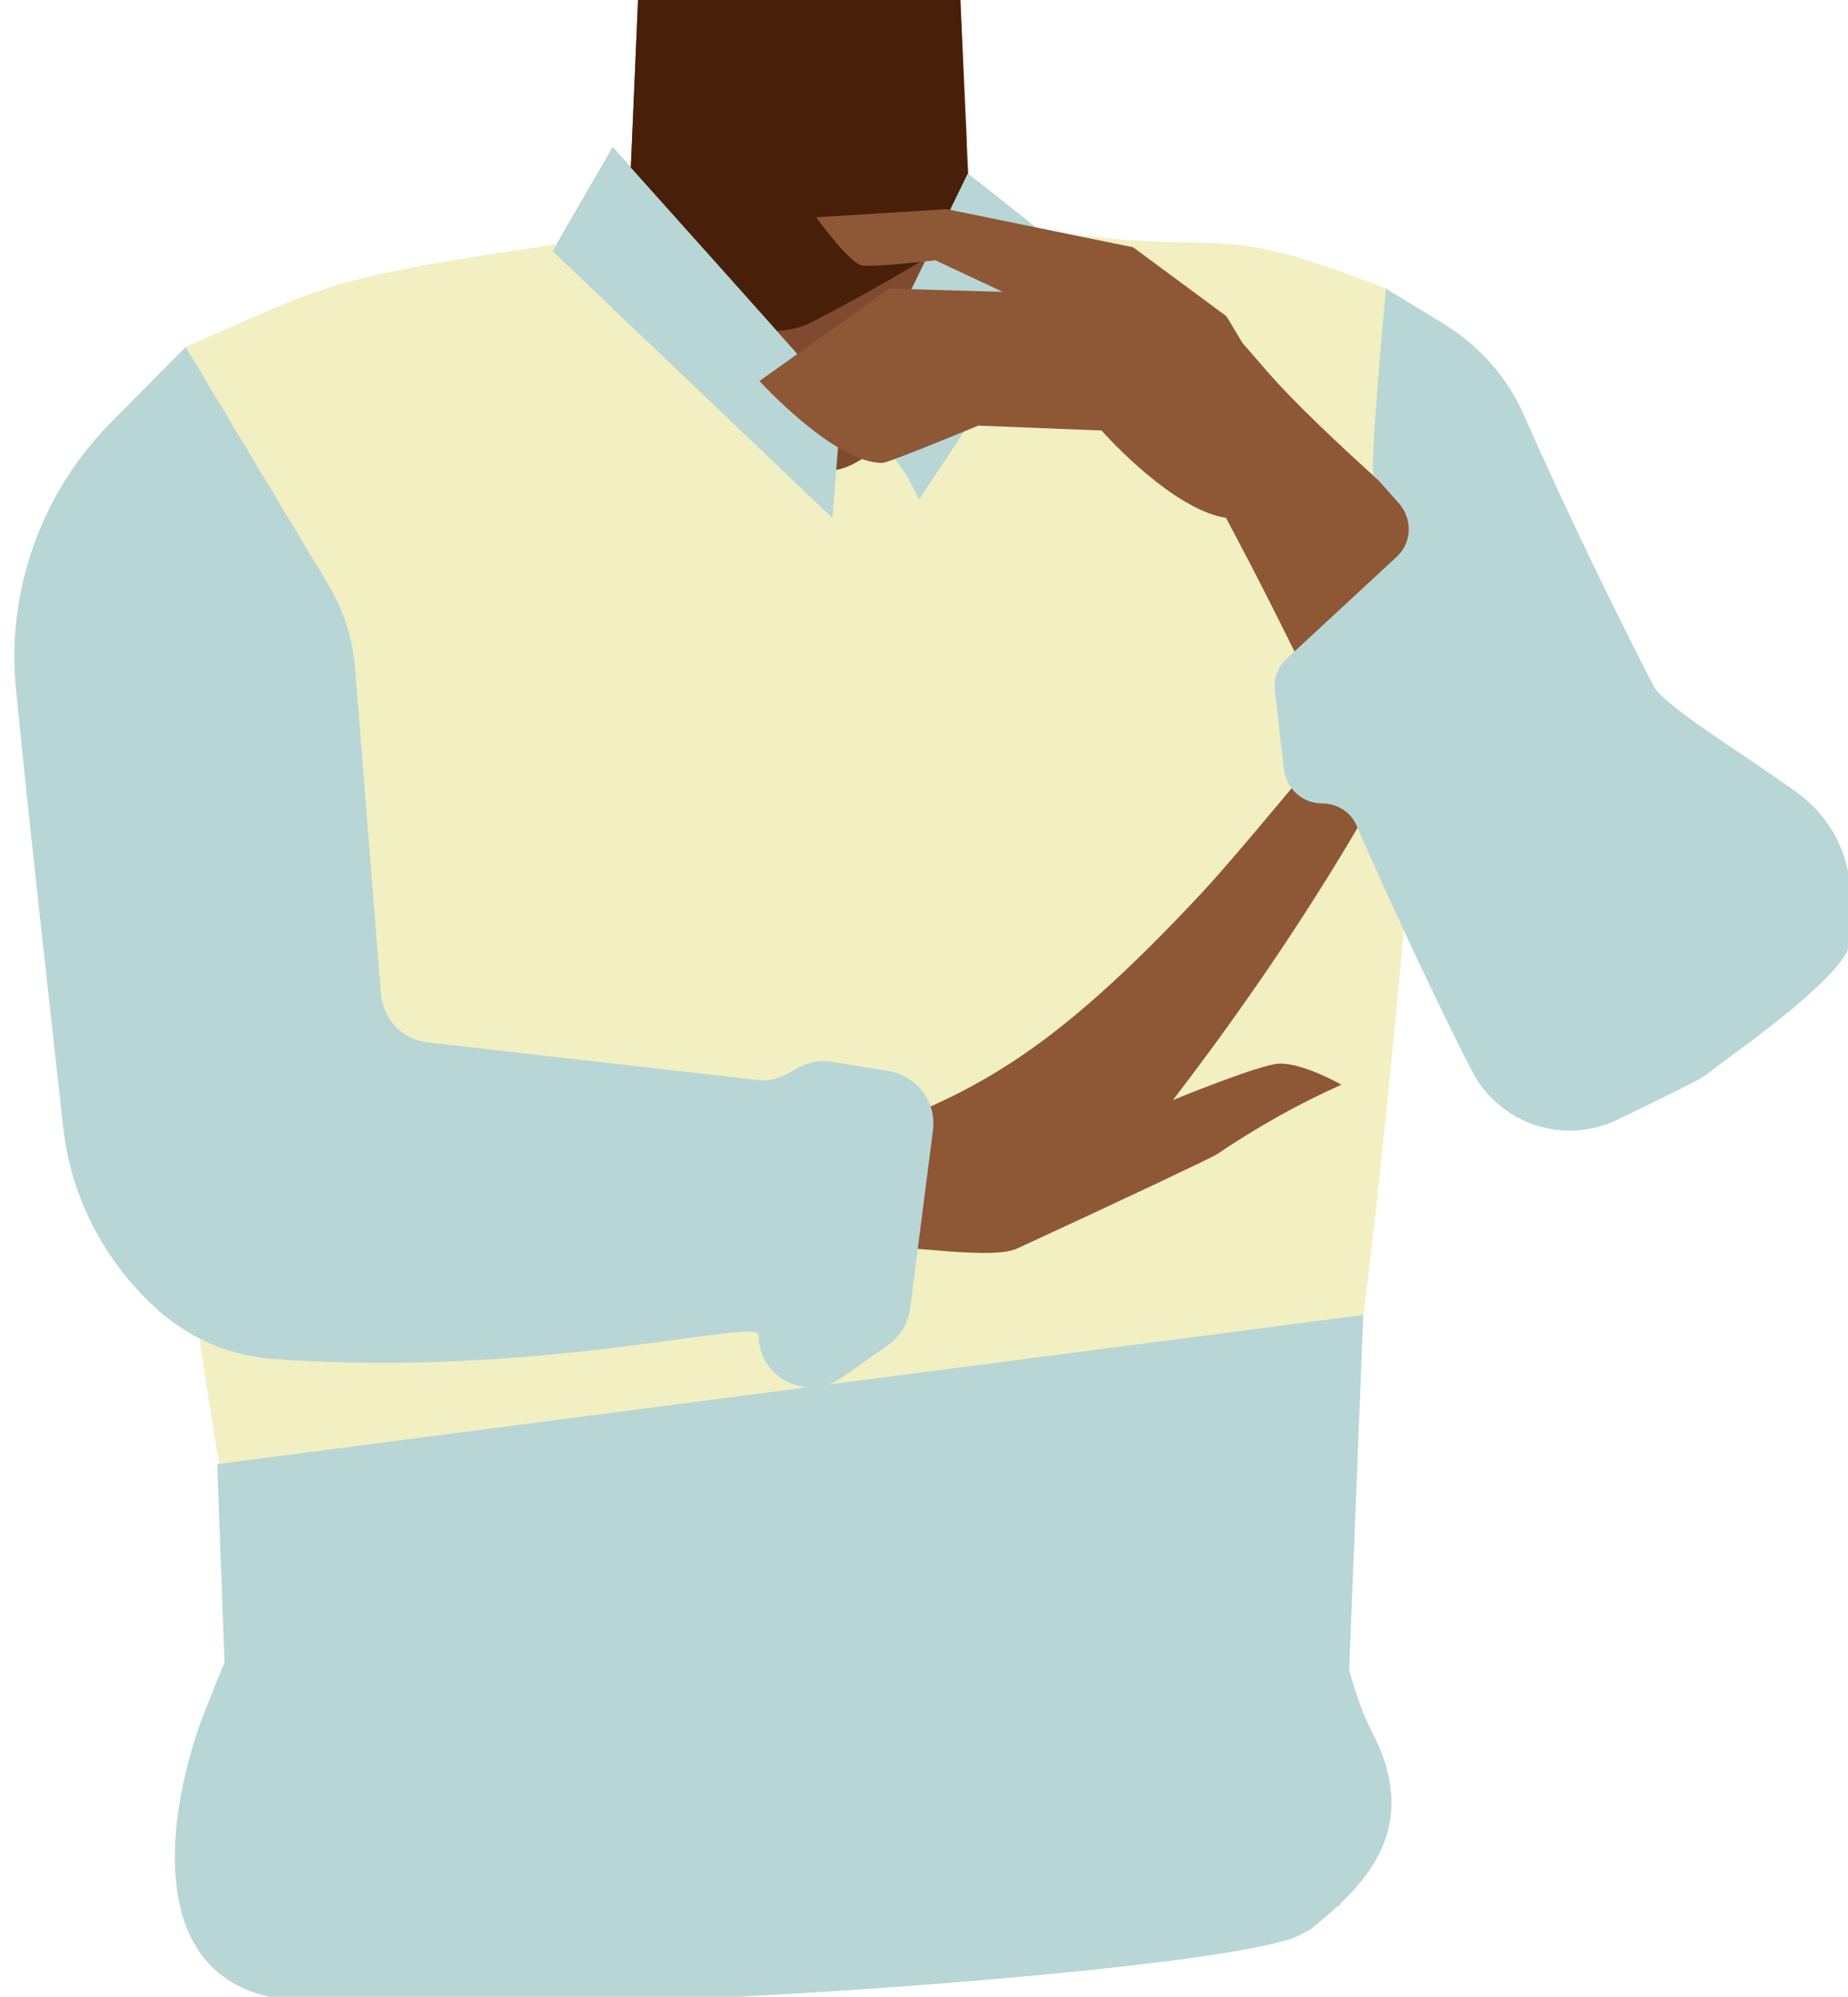 <?xml version="1.0" encoding="utf-8"?>
<!-- Generator: Adobe Illustrator 26.0.2, SVG Export Plug-In . SVG Version: 6.00 Build 0)  -->
<svg version="1.1" id="Calque_1" xmlns="http://www.w3.org/2000/svg" xmlns:xlink="http://www.w3.org/1999/xlink" x="0px" y="0px"
	 viewBox="0 0 228 246.3" style="enable-background:new 0 0 228 246.3;" xml:space="preserve">
<style type="text/css">
	.st0{fill:#7F4A2F;}
	.st1{fill:#481F09;}
	.st2{fill:#D68F72;}
	.st3{fill:#423632;}
	.st4{fill:#4E6566;}
	.st5{fill:#7C8E7B;}
	.st6{fill:#B8D6D6;}
	.st7{fill:#F2EFC2;}
	.st8{fill:#8E5736;}
</style>
<g id="Calque_1_00000115507393649495719270000006572907222598607526_">
	<g id="Calque_12">
		<path class="st0" d="M170.4,72.7c0,0-0.1,3.9-9.3,10c-10.9,7.3-6.9,21.4-8.4,28.7c-1,4.9-9.9,17.3-13.7,16.6
			c-10.8-2-16.9-16.2-26.7-20.4c-5.7-2.4-8.2-4.7-13.7-2c-5.5-2.8-8-0.5-13.7,2c-9.8,4.2-15.8,18.5-26.7,20.4
			c-3.9,0.7-12.7-11.7-13.7-16.6C43,104.1,47,90,36.1,82.7c-9.2-6.1-11.6-11-11.6-11c-7-17.1-6.1-26.7,3.9-29.7s29.4-7,38.6-10.1
			c4.7-1.6,8.5-3.4,10.6-5.8l1.6-37.3l18.3-0.6h2.2l14.3,0.5l4,0.1l0.7,15.7l0.6,12.9v0.5l0.4,8.2c0.4,0.5,0.9,0.9,1.5,1.3
			c2.7,2,6.8,3.2,11.6,4.2c6.5,1.3,30.5,8,37.8,9.4c3.1,0.6-2.8-0.9,0,0C180.4,43.8,177.4,55.6,170.4,72.7z"/>
		<path class="st1" d="M121.1,27.3c-5.4,4.2-18.8,11.4-21.3,12.6c-8.2,3.9-28.3-5-32.8-8.1c4.7-1.6,8.5-3.4,10.6-5.8l1.6-37.3H118
			l1.2,28.5v0.5l0.4,8.2C120,26.4,120.5,26.9,121.1,27.3z"/>
	</g>
</g>
<g id="Calque_9">
	<path class="st2" d="M130.9,51.3c0,19.8,14.5,25.2,22,32.2c11.9,11.1,24.1,39.2,33.1,51.9c4.2,6,12.9-0.2,24.1-5.4l0,0
		c14.2-7.3,6.3-23.3,2.9-29.4c-6.9-12.3-26-46.9-41.2-57.9c0,0-14.8-11.9-28.5-7.7C134.4,37.7,130.8,43.2,130.9,51.3L130.9,51.3z"/>
	<polygon class="st3" points="28.8,201.8 158.9,201.8 156.9,225.2 33.8,225.2 	"/>
	<polygon class="st4" points="30.1,201.1 161.3,201.1 159.3,224.5 35.1,224.5 	"/>
	<path class="st2" d="M217.7,125.4c10.4-6.6,5.1-16.8-0.9-25c-4.2-5.8-47.6-39.9-60.3-54.4c-7.1-8.2-10.7-12.7-16.5-9.3
		c-5.2,3.1,4.8,15.5,6.9,19.2c22.1,39.6,22.6,62.3,46.3,82.9C193.3,138.8,214.1,127.7,217.7,125.4z"/>
	<path class="st5" d="M30.1,101.2c0,0-3.4-23.4-7.2-58.4l26.6-7.2L81.3,83L30.1,101.2z"/>
</g>
<path class="st4" d="M68.2,31l7.4-12.8c0,0,28.2,31.4,28.2,31.7s-1.1,14-1.1,14L68.2,31z"/>
<path class="st6" d="M38.3,221.8c-4.2,4.4,11.8-15.7,15-15.3c-1.5-0.2-18.7-13.6-23.7-5.1s-14,34.8,5,39.2s121.2,2.2,127.2-2.7
	s13.9-11.9,7.5-24.2s-6.3-40-11.6-44.8S38.3,221.8,38.3,221.8z"/>
<path class="st7" d="M155.9,225.7c6.1-23.7,10.8-38.4,17.6-114.3c1.7-18.8-3.8-48.8-2.5-75.8c-20.4-8-19-4.5-36.3-6.4
	c-12.5-1.4-21,28-32.4,28.9c-7.1,0.6-27.2-29.7-33.4-28c-28.5,4.2-28,4.8-46,12.7c-10,46.8-0.4,130.6,14.5,186
	c7.8,29.1,57.9,6.1,57.9,6.1S148.2,255,155.9,225.7z"/>
<path class="st8" d="M150.1,142.4c4.9-3.3,10-6.2,15.4-8.6c0,0-4.7-2.7-7.7-2.6c-2.4,0.1-13.1,4.5-13.1,4.5l0,0
	c18.4-23.9,28.4-43.3,29.5-46.2c0.8-2-1.8-8.1-1.8-8.1S154,104,148.4,110c-19.1,20.5-28.6,25.1-44.1,30.6c-2.7,1-1.3,15,4.6,13.4
	c2.1-0.6,13.4,1.5,16.6,0C138.3,148.1,149.7,142.7,150.1,142.4z"/>
<polygon class="st3" points="28.8,201.8 158.9,201.8 156.9,225.2 33.8,225.2 "/>
<path class="st8" d="M217.7,125.4c10.4-6.6,5.1-16.8-0.9-25c-4.2-5.8-47.6-39.9-60.3-54.4c-7.1-8.2-10.7-12.7-16.5-9.3
	c-5.2,3.1,4.8,15.5,6.9,19.2c22.1,39.6,21.9,51.5,45.5,72.2C208.1,141.6,214.1,127.7,217.7,125.4z"/>
<path class="st7" d="M30.1,101.2c0,0-3.4-23.4-7.2-58.4l26.6-7.2L81.3,83L30.1,101.2z"/>
<path class="st6" d="M171,35.6c0,0-2.1,22.3-1.5,23l3.1,3.5c1.7,1.9,1.6,4.9-0.3,6.6l-13.5,12.5c-1.1,1-1.7,2.5-1.5,4l1.1,9.7
	c0.3,2.4,2.3,4.2,4.7,4.2l0,0c1.9,0,3.6,1.1,4.3,2.8c2.6,6,9,20.1,14.2,30.2c3.4,6.6,11.4,9.2,18,6c4.7-2.3,9.3-4.5,10.4-5.2
	c0.2-0.1,0.4-0.3,0.6-0.4c1.9-1.6,14.3-10,17.1-14.8c0.6-0.5,0.6-4,0.6-7.5c-0.1-4.9-2.5-9.4-6.4-12.3c-6.9-5-16.6-10.8-17.9-13.3
	c-8-15.6-13-26.7-15.9-33.2c-2-4.7-5.5-8.7-9.9-11.4L171,35.6z"/>
<polygon class="st6" points="28.8,235.1 26.8,180.6 168.2,162.2 165.3,235.1 "/>
<path class="st6" d="M68.2,31l7.4-12.8c0,0,28.2,31.4,28.2,31.7s-1.1,14-1.1,14L68.2,31z"/>
<path class="st6" d="M111.9,58.7c0,0-6.6-9.1-6.1-9.7s13.6-27.6,13.6-27.6s12.4,9.6,12.8,10.5s-18.8,29.7-18.8,29.7L111.9,58.7z"/>
<path class="st6" d="M22.9,42.8l17.7,29.5c1.8,3,2.9,6.5,3.2,10l3.2,40.3c0.3,3.2,2.7,5.7,5.9,6l40.4,4.6c1.4,0.2,2.7-0.1,3.9-0.8
	l1.3-0.7c1.3-0.7,2.8-1,4.2-0.7l6.9,1.1c3.5,0.6,6,3.8,5.5,7.4l-2.8,21.8c-0.2,1.8-1.2,3.5-2.7,4.6l-5.7,4c-4.2,3-10.1,0.2-10.3-4.9
	c0-0.1,0-0.2,0-0.3c0-2.3-27.1,5.4-60.2,2.9c-4.7-0.4-9.1-2.1-12.8-5.1c-0.1-0.1-0.2-0.1-0.3-0.2c-7-5.9-11.5-14.2-12.5-23.2
	C6.2,124.5,3.6,101.7,2,85.3c-1.3-12.2,3-24.3,11.5-33L22.9,42.8z"/>
<path class="st6" d="M36.7,227.7c-4,4.5,10.8-16.4,14.1-16c-1.5-0.2-19.4-13-23.9-4.3s-12.1,35.6,7.2,39.1s121.2-3.1,126.9-8.2
	s13.2-12.4,6.1-24.4s-7.8-39.8-13.3-44.4S36.7,227.7,36.7,227.7z"/>
<path class="st8" d="M100.7,26.8l16.1-1l23,4.7l11.5,8.5c0,0,13.3,21.4,9.6,22.5c-5.7,1.7-7.2,3.3-11.2,2
	c-6.5-2.1-13.8-10.4-13.8-10.4l-15.2-0.6c0,0-11.1,4.6-11.8,4.6C103,57.2,93.7,47,93.7,47l16-11.4l14,0.4l-8.3-3.9
	c0,0-8.3,1-9.2,0.6C104.5,32.1,100.7,26.8,100.7,26.8z"/>
</svg>
